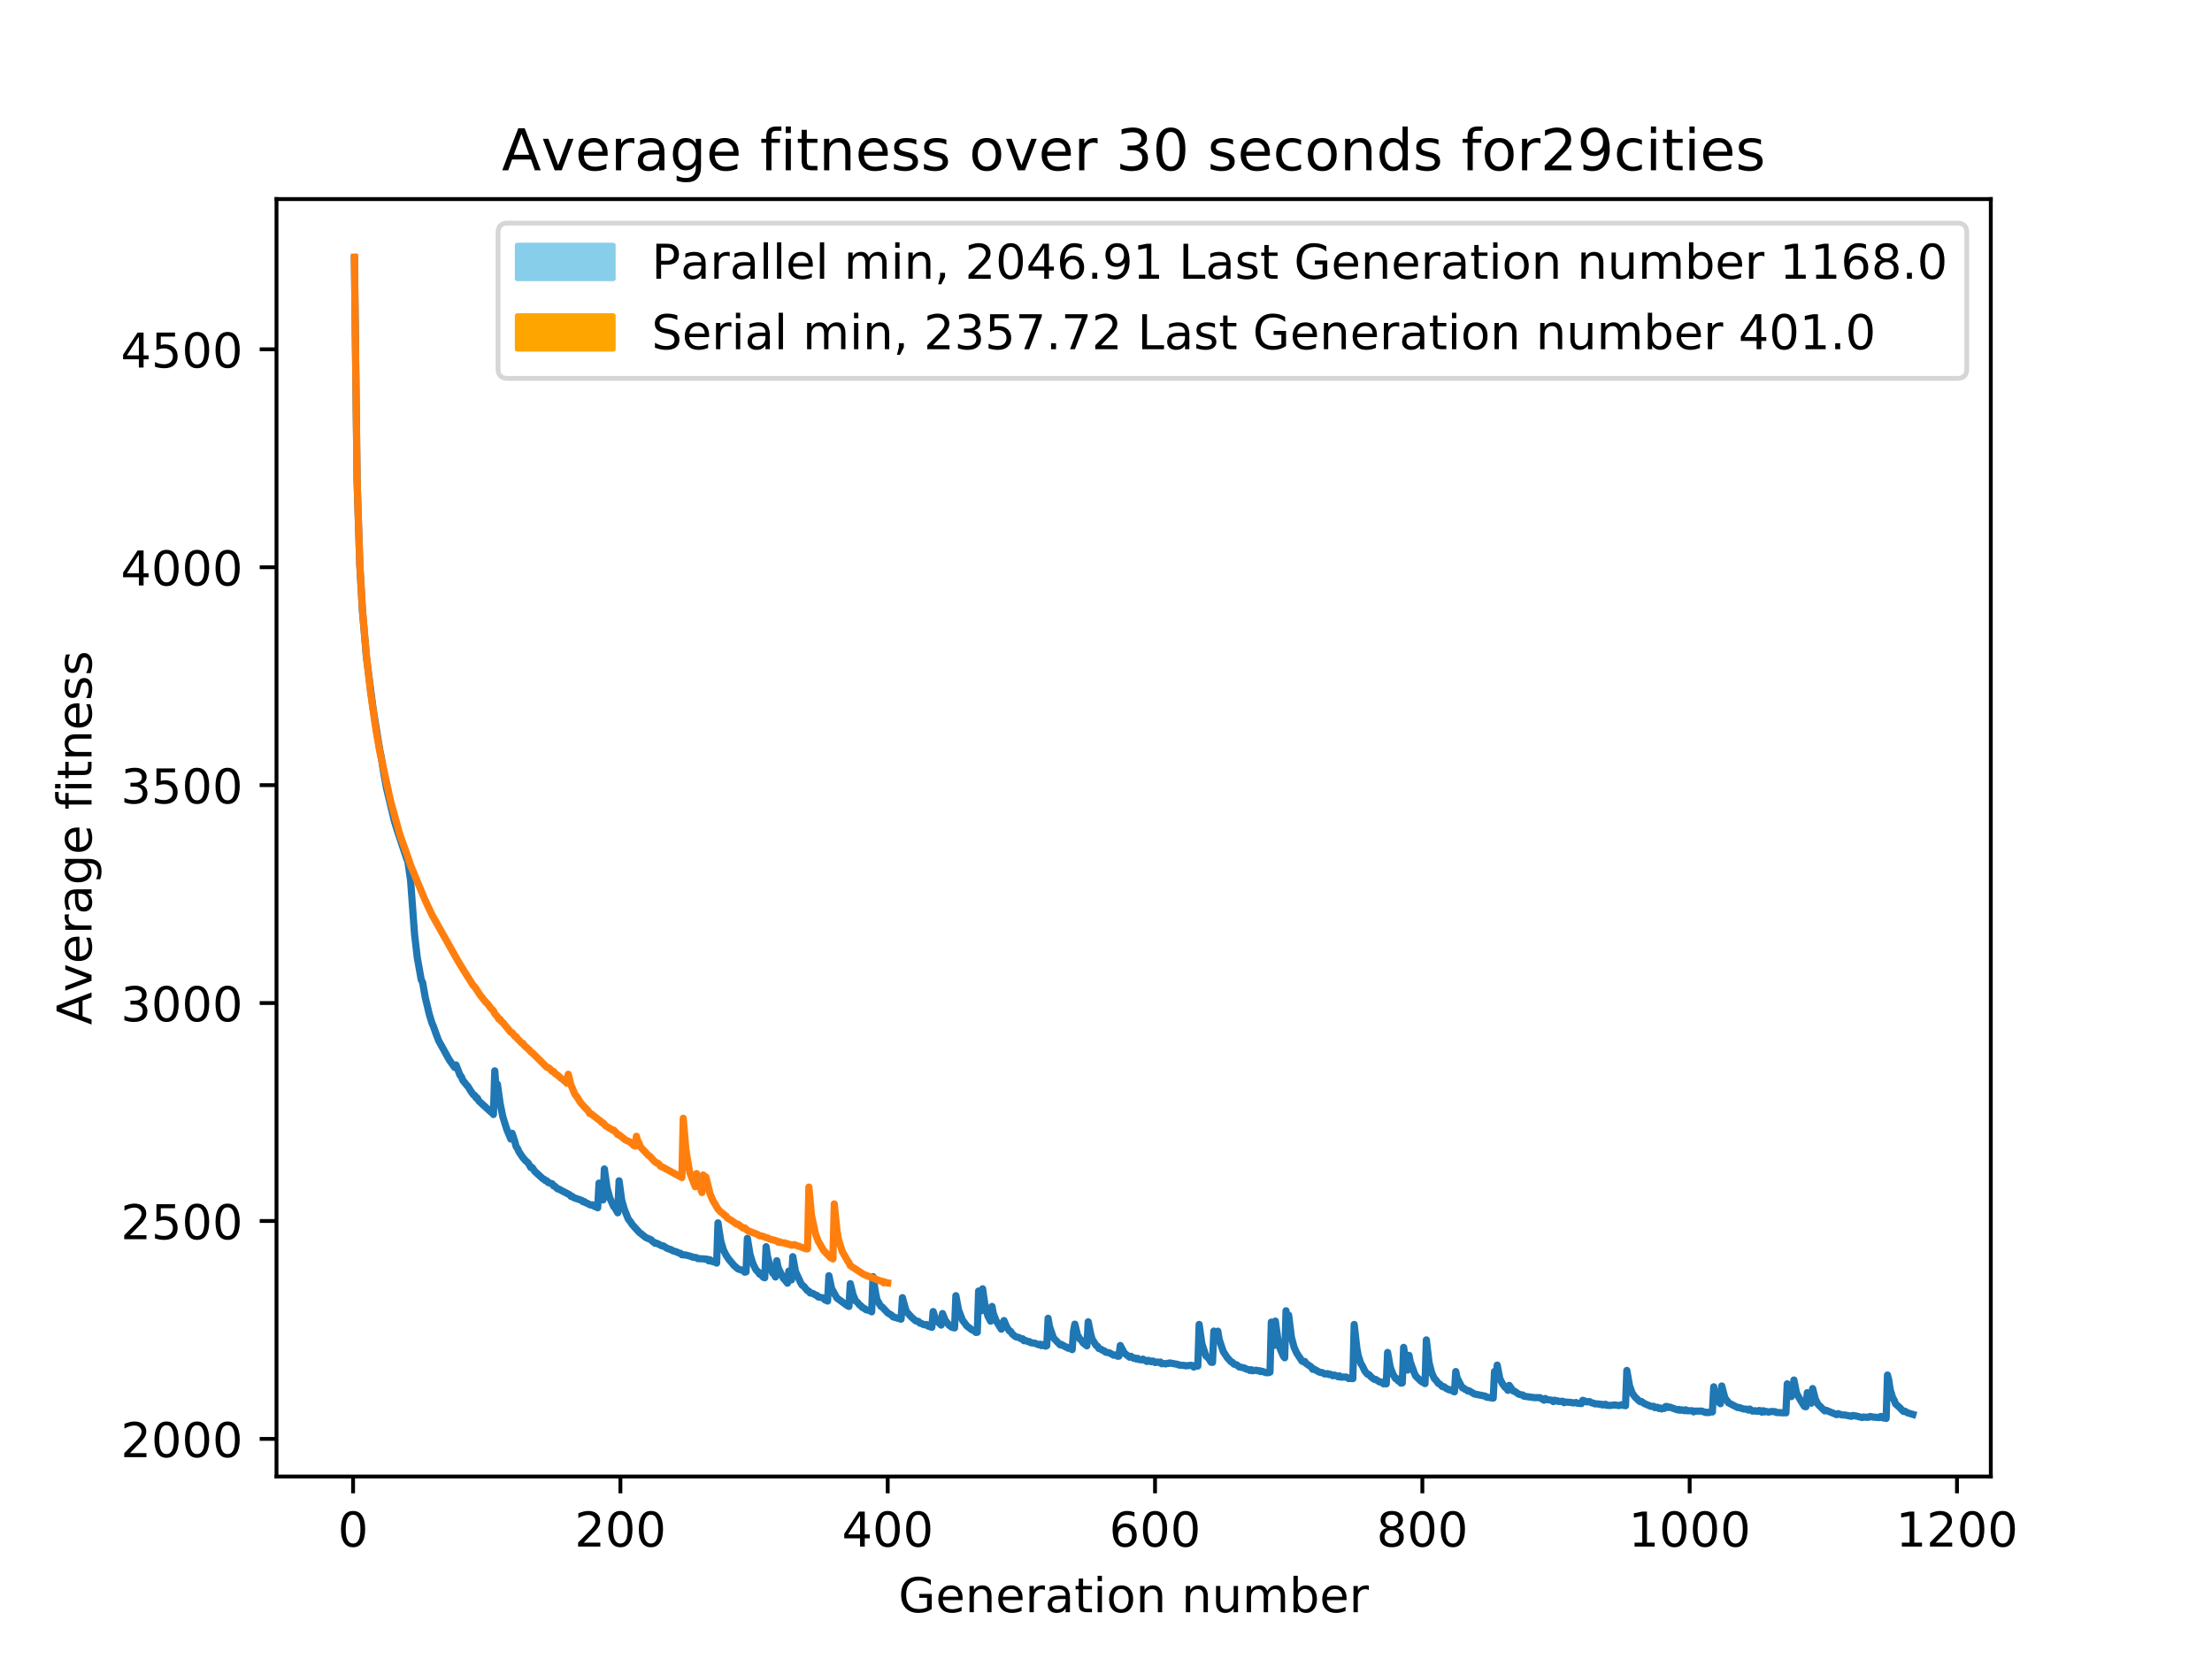 <?xml version="1.0" encoding="utf-8" standalone="no"?>
<!DOCTYPE svg PUBLIC "-//W3C//DTD SVG 1.1//EN"
  "http://www.w3.org/Graphics/SVG/1.1/DTD/svg11.dtd">
<!-- Created with matplotlib (http://matplotlib.org/) -->
<svg height="345.6pt" version="1.1" viewBox="0 0 460.8 345.6" width="460.8pt" xmlns="http://www.w3.org/2000/svg" xmlns:xlink="http://www.w3.org/1999/xlink">
 <defs>
  <style type="text/css">
*{stroke-linecap:butt;stroke-linejoin:round;}
  </style>
 </defs>
 <g id="figure_1">
  <g id="patch_1">
   <path d="M 0 345.6 
L 460.8 345.6 
L 460.8 0 
L 0 0 
z
" style="fill:#ffffff;"/>
  </g>
  <g id="axes_1">
   <g id="patch_2">
    <path d="M 57.6 307.584 
L 414.72 307.584 
L 414.72 41.472 
L 57.6 41.472 
z
" style="fill:#ffffff;"/>
   </g>
   <g id="matplotlib.axis_1">
    <g id="xtick_1">
     <g id="line2d_1">
      <defs>
       <path d="M 0 0 
L 0 3.5 
" id="m241d2f953e" style="stroke:#000000;stroke-width:0.8;"/>
      </defs>
      <g>
       <use style="stroke:#000000;stroke-width:0.8;" x="73.554" xlink:href="#m241d2f953e" y="307.584"/>
      </g>
     </g>
     <g id="text_1">
      <!-- 0 -->
      <defs>
       <path d="M 31.781 66.406 
Q 24.172 66.406 20.328 58.906 
Q 16.5 51.422 16.5 36.375 
Q 16.5 21.391 20.328 13.891 
Q 24.172 6.391 31.781 6.391 
Q 39.453 6.391 43.281 13.891 
Q 47.125 21.391 47.125 36.375 
Q 47.125 51.422 43.281 58.906 
Q 39.453 66.406 31.781 66.406 
z
M 31.781 74.219 
Q 44.047 74.219 50.516 64.516 
Q 56.984 54.828 56.984 36.375 
Q 56.984 17.969 50.516 8.266 
Q 44.047 -1.422 31.781 -1.422 
Q 19.531 -1.422 13.062 8.266 
Q 6.594 17.969 6.594 36.375 
Q 6.594 54.828 13.062 64.516 
Q 19.531 74.219 31.781 74.219 
z
" id="DejaVuSans-30"/>
      </defs>
      <g transform="translate(70.373 322.182)scale(0.1 -0.1)">
       <use xlink:href="#DejaVuSans-30"/>
      </g>
     </g>
    </g>
    <g id="xtick_2">
     <g id="line2d_2">
      <g>
       <use style="stroke:#000000;stroke-width:0.8;" x="129.241" xlink:href="#m241d2f953e" y="307.584"/>
      </g>
     </g>
     <g id="text_2">
      <!-- 200 -->
      <defs>
       <path d="M 19.188 8.297 
L 53.609 8.297 
L 53.609 0 
L 7.328 0 
L 7.328 8.297 
Q 12.938 14.109 22.625 23.891 
Q 32.328 33.688 34.812 36.531 
Q 39.547 41.844 41.422 45.531 
Q 43.312 49.219 43.312 52.781 
Q 43.312 58.594 39.234 62.25 
Q 35.156 65.922 28.609 65.922 
Q 23.969 65.922 18.812 64.312 
Q 13.672 62.703 7.812 59.422 
L 7.812 69.391 
Q 13.766 71.781 18.938 73 
Q 24.125 74.219 28.422 74.219 
Q 39.75 74.219 46.484 68.547 
Q 53.219 62.891 53.219 53.422 
Q 53.219 48.922 51.531 44.891 
Q 49.859 40.875 45.406 35.406 
Q 44.188 33.984 37.641 27.219 
Q 31.109 20.453 19.188 8.297 
z
" id="DejaVuSans-32"/>
      </defs>
      <g transform="translate(119.697 322.182)scale(0.1 -0.1)">
       <use xlink:href="#DejaVuSans-32"/>
       <use x="63.623" xlink:href="#DejaVuSans-30"/>
       <use x="127.246" xlink:href="#DejaVuSans-30"/>
      </g>
     </g>
    </g>
    <g id="xtick_3">
     <g id="line2d_3">
      <g>
       <use style="stroke:#000000;stroke-width:0.8;" x="184.928" xlink:href="#m241d2f953e" y="307.584"/>
      </g>
     </g>
     <g id="text_3">
      <!-- 400 -->
      <defs>
       <path d="M 37.797 64.312 
L 12.891 25.391 
L 37.797 25.391 
z
M 35.203 72.906 
L 47.609 72.906 
L 47.609 25.391 
L 58.016 25.391 
L 58.016 17.188 
L 47.609 17.188 
L 47.609 0 
L 37.797 0 
L 37.797 17.188 
L 4.891 17.188 
L 4.891 26.703 
z
" id="DejaVuSans-34"/>
      </defs>
      <g transform="translate(175.384 322.182)scale(0.1 -0.1)">
       <use xlink:href="#DejaVuSans-34"/>
       <use x="63.623" xlink:href="#DejaVuSans-30"/>
       <use x="127.246" xlink:href="#DejaVuSans-30"/>
      </g>
     </g>
    </g>
    <g id="xtick_4">
     <g id="line2d_4">
      <g>
       <use style="stroke:#000000;stroke-width:0.8;" x="240.615" xlink:href="#m241d2f953e" y="307.584"/>
      </g>
     </g>
     <g id="text_4">
      <!-- 600 -->
      <defs>
       <path d="M 33.016 40.375 
Q 26.375 40.375 22.484 35.828 
Q 18.609 31.297 18.609 23.391 
Q 18.609 15.531 22.484 10.953 
Q 26.375 6.391 33.016 6.391 
Q 39.656 6.391 43.531 10.953 
Q 47.406 15.531 47.406 23.391 
Q 47.406 31.297 43.531 35.828 
Q 39.656 40.375 33.016 40.375 
z
M 52.594 71.297 
L 52.594 62.312 
Q 48.875 64.062 45.094 64.984 
Q 41.312 65.922 37.594 65.922 
Q 27.828 65.922 22.672 59.328 
Q 17.531 52.734 16.797 39.406 
Q 19.672 43.656 24.016 45.922 
Q 28.375 48.188 33.594 48.188 
Q 44.578 48.188 50.953 41.516 
Q 57.328 34.859 57.328 23.391 
Q 57.328 12.156 50.688 5.359 
Q 44.047 -1.422 33.016 -1.422 
Q 20.359 -1.422 13.672 8.266 
Q 6.984 17.969 6.984 36.375 
Q 6.984 53.656 15.188 63.938 
Q 23.391 74.219 37.203 74.219 
Q 40.922 74.219 44.703 73.484 
Q 48.484 72.75 52.594 71.297 
z
" id="DejaVuSans-36"/>
      </defs>
      <g transform="translate(231.071 322.182)scale(0.1 -0.1)">
       <use xlink:href="#DejaVuSans-36"/>
       <use x="63.623" xlink:href="#DejaVuSans-30"/>
       <use x="127.246" xlink:href="#DejaVuSans-30"/>
      </g>
     </g>
    </g>
    <g id="xtick_5">
     <g id="line2d_5">
      <g>
       <use style="stroke:#000000;stroke-width:0.8;" x="296.302" xlink:href="#m241d2f953e" y="307.584"/>
      </g>
     </g>
     <g id="text_5">
      <!-- 800 -->
      <defs>
       <path d="M 31.781 34.625 
Q 24.75 34.625 20.719 30.859 
Q 16.703 27.094 16.703 20.516 
Q 16.703 13.922 20.719 10.156 
Q 24.75 6.391 31.781 6.391 
Q 38.812 6.391 42.859 10.172 
Q 46.922 13.969 46.922 20.516 
Q 46.922 27.094 42.891 30.859 
Q 38.875 34.625 31.781 34.625 
z
M 21.922 38.812 
Q 15.578 40.375 12.031 44.719 
Q 8.5 49.078 8.5 55.328 
Q 8.5 64.062 14.719 69.141 
Q 20.953 74.219 31.781 74.219 
Q 42.672 74.219 48.875 69.141 
Q 55.078 64.062 55.078 55.328 
Q 55.078 49.078 51.531 44.719 
Q 48 40.375 41.703 38.812 
Q 48.828 37.156 52.797 32.312 
Q 56.781 27.484 56.781 20.516 
Q 56.781 9.906 50.312 4.234 
Q 43.844 -1.422 31.781 -1.422 
Q 19.734 -1.422 13.25 4.234 
Q 6.781 9.906 6.781 20.516 
Q 6.781 27.484 10.781 32.312 
Q 14.797 37.156 21.922 38.812 
z
M 18.312 54.391 
Q 18.312 48.734 21.844 45.562 
Q 25.391 42.391 31.781 42.391 
Q 38.141 42.391 41.719 45.562 
Q 45.312 48.734 45.312 54.391 
Q 45.312 60.062 41.719 63.234 
Q 38.141 66.406 31.781 66.406 
Q 25.391 66.406 21.844 63.234 
Q 18.312 60.062 18.312 54.391 
z
" id="DejaVuSans-38"/>
      </defs>
      <g transform="translate(286.758 322.182)scale(0.1 -0.1)">
       <use xlink:href="#DejaVuSans-38"/>
       <use x="63.623" xlink:href="#DejaVuSans-30"/>
       <use x="127.246" xlink:href="#DejaVuSans-30"/>
      </g>
     </g>
    </g>
    <g id="xtick_6">
     <g id="line2d_6">
      <g>
       <use style="stroke:#000000;stroke-width:0.8;" x="351.989" xlink:href="#m241d2f953e" y="307.584"/>
      </g>
     </g>
     <g id="text_6">
      <!-- 1000 -->
      <defs>
       <path d="M 12.406 8.297 
L 28.516 8.297 
L 28.516 63.922 
L 10.984 60.406 
L 10.984 69.391 
L 28.422 72.906 
L 38.281 72.906 
L 38.281 8.297 
L 54.391 8.297 
L 54.391 0 
L 12.406 0 
z
" id="DejaVuSans-31"/>
      </defs>
      <g transform="translate(339.264 322.182)scale(0.1 -0.1)">
       <use xlink:href="#DejaVuSans-31"/>
       <use x="63.623" xlink:href="#DejaVuSans-30"/>
       <use x="127.246" xlink:href="#DejaVuSans-30"/>
       <use x="190.869" xlink:href="#DejaVuSans-30"/>
      </g>
     </g>
    </g>
    <g id="xtick_7">
     <g id="line2d_7">
      <g>
       <use style="stroke:#000000;stroke-width:0.8;" x="407.676" xlink:href="#m241d2f953e" y="307.584"/>
      </g>
     </g>
     <g id="text_7">
      <!-- 1200 -->
      <g transform="translate(394.951 322.182)scale(0.1 -0.1)">
       <use xlink:href="#DejaVuSans-31"/>
       <use x="63.623" xlink:href="#DejaVuSans-32"/>
       <use x="127.246" xlink:href="#DejaVuSans-30"/>
       <use x="190.869" xlink:href="#DejaVuSans-30"/>
      </g>
     </g>
    </g>
    <g id="text_8">
     <!-- Generation number -->
     <defs>
      <path d="M 59.516 10.406 
L 59.516 29.984 
L 43.406 29.984 
L 43.406 38.094 
L 69.281 38.094 
L 69.281 6.781 
Q 63.578 2.734 56.688 0.656 
Q 49.812 -1.422 42 -1.422 
Q 24.906 -1.422 15.25 8.562 
Q 5.609 18.562 5.609 36.375 
Q 5.609 54.25 15.25 64.234 
Q 24.906 74.219 42 74.219 
Q 49.125 74.219 55.547 72.453 
Q 61.969 70.703 67.391 67.281 
L 67.391 56.781 
Q 61.922 61.422 55.766 63.766 
Q 49.609 66.109 42.828 66.109 
Q 29.438 66.109 22.719 58.641 
Q 16.016 51.172 16.016 36.375 
Q 16.016 21.625 22.719 14.156 
Q 29.438 6.688 42.828 6.688 
Q 48.047 6.688 52.141 7.594 
Q 56.25 8.5 59.516 10.406 
z
" id="DejaVuSans-47"/>
      <path d="M 56.203 29.594 
L 56.203 25.203 
L 14.891 25.203 
Q 15.484 15.922 20.484 11.062 
Q 25.484 6.203 34.422 6.203 
Q 39.594 6.203 44.453 7.469 
Q 49.312 8.734 54.109 11.281 
L 54.109 2.781 
Q 49.266 0.734 44.188 -0.344 
Q 39.109 -1.422 33.891 -1.422 
Q 20.797 -1.422 13.156 6.188 
Q 5.516 13.812 5.516 26.812 
Q 5.516 40.234 12.766 48.109 
Q 20.016 56 32.328 56 
Q 43.359 56 49.781 48.891 
Q 56.203 41.797 56.203 29.594 
z
M 47.219 32.234 
Q 47.125 39.594 43.094 43.984 
Q 39.062 48.391 32.422 48.391 
Q 24.906 48.391 20.391 44.141 
Q 15.875 39.891 15.188 32.172 
z
" id="DejaVuSans-65"/>
      <path d="M 54.891 33.016 
L 54.891 0 
L 45.906 0 
L 45.906 32.719 
Q 45.906 40.484 42.875 44.328 
Q 39.844 48.188 33.797 48.188 
Q 26.516 48.188 22.312 43.547 
Q 18.109 38.922 18.109 30.906 
L 18.109 0 
L 9.078 0 
L 9.078 54.688 
L 18.109 54.688 
L 18.109 46.188 
Q 21.344 51.125 25.703 53.562 
Q 30.078 56 35.797 56 
Q 45.219 56 50.047 50.172 
Q 54.891 44.344 54.891 33.016 
z
" id="DejaVuSans-6e"/>
      <path d="M 41.109 46.297 
Q 39.594 47.172 37.812 47.578 
Q 36.031 48 33.891 48 
Q 26.266 48 22.188 43.047 
Q 18.109 38.094 18.109 28.812 
L 18.109 0 
L 9.078 0 
L 9.078 54.688 
L 18.109 54.688 
L 18.109 46.188 
Q 20.953 51.172 25.484 53.578 
Q 30.031 56 36.531 56 
Q 37.453 56 38.578 55.875 
Q 39.703 55.766 41.062 55.516 
z
" id="DejaVuSans-72"/>
      <path d="M 34.281 27.484 
Q 23.391 27.484 19.188 25 
Q 14.984 22.516 14.984 16.5 
Q 14.984 11.719 18.141 8.906 
Q 21.297 6.109 26.703 6.109 
Q 34.188 6.109 38.703 11.406 
Q 43.219 16.703 43.219 25.484 
L 43.219 27.484 
z
M 52.203 31.203 
L 52.203 0 
L 43.219 0 
L 43.219 8.297 
Q 40.141 3.328 35.547 0.953 
Q 30.953 -1.422 24.312 -1.422 
Q 15.922 -1.422 10.953 3.297 
Q 6 8.016 6 15.922 
Q 6 25.141 12.172 29.828 
Q 18.359 34.516 30.609 34.516 
L 43.219 34.516 
L 43.219 35.406 
Q 43.219 41.609 39.141 45 
Q 35.062 48.391 27.688 48.391 
Q 23 48.391 18.547 47.266 
Q 14.109 46.141 10.016 43.891 
L 10.016 52.203 
Q 14.938 54.109 19.578 55.047 
Q 24.219 56 28.609 56 
Q 40.484 56 46.344 49.844 
Q 52.203 43.703 52.203 31.203 
z
" id="DejaVuSans-61"/>
      <path d="M 18.312 70.219 
L 18.312 54.688 
L 36.812 54.688 
L 36.812 47.703 
L 18.312 47.703 
L 18.312 18.016 
Q 18.312 11.328 20.141 9.422 
Q 21.969 7.516 27.594 7.516 
L 36.812 7.516 
L 36.812 0 
L 27.594 0 
Q 17.188 0 13.234 3.875 
Q 9.281 7.766 9.281 18.016 
L 9.281 47.703 
L 2.688 47.703 
L 2.688 54.688 
L 9.281 54.688 
L 9.281 70.219 
z
" id="DejaVuSans-74"/>
      <path d="M 9.422 54.688 
L 18.406 54.688 
L 18.406 0 
L 9.422 0 
z
M 9.422 75.984 
L 18.406 75.984 
L 18.406 64.594 
L 9.422 64.594 
z
" id="DejaVuSans-69"/>
      <path d="M 30.609 48.391 
Q 23.391 48.391 19.188 42.75 
Q 14.984 37.109 14.984 27.297 
Q 14.984 17.484 19.156 11.844 
Q 23.344 6.203 30.609 6.203 
Q 37.797 6.203 41.984 11.859 
Q 46.188 17.531 46.188 27.297 
Q 46.188 37.016 41.984 42.703 
Q 37.797 48.391 30.609 48.391 
z
M 30.609 56 
Q 42.328 56 49.016 48.375 
Q 55.719 40.766 55.719 27.297 
Q 55.719 13.875 49.016 6.219 
Q 42.328 -1.422 30.609 -1.422 
Q 18.844 -1.422 12.172 6.219 
Q 5.516 13.875 5.516 27.297 
Q 5.516 40.766 12.172 48.375 
Q 18.844 56 30.609 56 
z
" id="DejaVuSans-6f"/>
      <path id="DejaVuSans-20"/>
      <path d="M 8.5 21.578 
L 8.5 54.688 
L 17.484 54.688 
L 17.484 21.922 
Q 17.484 14.156 20.5 10.266 
Q 23.531 6.391 29.594 6.391 
Q 36.859 6.391 41.078 11.031 
Q 45.312 15.672 45.312 23.688 
L 45.312 54.688 
L 54.297 54.688 
L 54.297 0 
L 45.312 0 
L 45.312 8.406 
Q 42.047 3.422 37.719 1 
Q 33.406 -1.422 27.688 -1.422 
Q 18.266 -1.422 13.375 4.438 
Q 8.5 10.297 8.5 21.578 
z
M 31.109 56 
z
" id="DejaVuSans-75"/>
      <path d="M 52 44.188 
Q 55.375 50.25 60.062 53.125 
Q 64.75 56 71.094 56 
Q 79.641 56 84.281 50.016 
Q 88.922 44.047 88.922 33.016 
L 88.922 0 
L 79.891 0 
L 79.891 32.719 
Q 79.891 40.578 77.094 44.375 
Q 74.312 48.188 68.609 48.188 
Q 61.625 48.188 57.562 43.547 
Q 53.516 38.922 53.516 30.906 
L 53.516 0 
L 44.484 0 
L 44.484 32.719 
Q 44.484 40.625 41.703 44.406 
Q 38.922 48.188 33.109 48.188 
Q 26.219 48.188 22.156 43.531 
Q 18.109 38.875 18.109 30.906 
L 18.109 0 
L 9.078 0 
L 9.078 54.688 
L 18.109 54.688 
L 18.109 46.188 
Q 21.188 51.219 25.484 53.609 
Q 29.781 56 35.688 56 
Q 41.656 56 45.828 52.969 
Q 50 49.953 52 44.188 
z
" id="DejaVuSans-6d"/>
      <path d="M 48.688 27.297 
Q 48.688 37.203 44.609 42.844 
Q 40.531 48.484 33.406 48.484 
Q 26.266 48.484 22.188 42.844 
Q 18.109 37.203 18.109 27.297 
Q 18.109 17.391 22.188 11.75 
Q 26.266 6.109 33.406 6.109 
Q 40.531 6.109 44.609 11.75 
Q 48.688 17.391 48.688 27.297 
z
M 18.109 46.391 
Q 20.953 51.266 25.266 53.625 
Q 29.594 56 35.594 56 
Q 45.562 56 51.781 48.094 
Q 58.016 40.188 58.016 27.297 
Q 58.016 14.406 51.781 6.484 
Q 45.562 -1.422 35.594 -1.422 
Q 29.594 -1.422 25.266 0.953 
Q 20.953 3.328 18.109 8.203 
L 18.109 0 
L 9.078 0 
L 9.078 75.984 
L 18.109 75.984 
z
" id="DejaVuSans-62"/>
     </defs>
     <g transform="translate(187.164 335.861)scale(0.1 -0.1)">
      <use xlink:href="#DejaVuSans-47"/>
      <use x="77.49" xlink:href="#DejaVuSans-65"/>
      <use x="139.014" xlink:href="#DejaVuSans-6e"/>
      <use x="202.393" xlink:href="#DejaVuSans-65"/>
      <use x="263.916" xlink:href="#DejaVuSans-72"/>
      <use x="305.029" xlink:href="#DejaVuSans-61"/>
      <use x="366.309" xlink:href="#DejaVuSans-74"/>
      <use x="405.518" xlink:href="#DejaVuSans-69"/>
      <use x="433.301" xlink:href="#DejaVuSans-6f"/>
      <use x="494.482" xlink:href="#DejaVuSans-6e"/>
      <use x="557.861" xlink:href="#DejaVuSans-20"/>
      <use x="589.648" xlink:href="#DejaVuSans-6e"/>
      <use x="653.027" xlink:href="#DejaVuSans-75"/>
      <use x="716.406" xlink:href="#DejaVuSans-6d"/>
      <use x="813.818" xlink:href="#DejaVuSans-62"/>
      <use x="877.295" xlink:href="#DejaVuSans-65"/>
      <use x="938.818" xlink:href="#DejaVuSans-72"/>
     </g>
    </g>
   </g>
   <g id="matplotlib.axis_2">
    <g id="ytick_1">
     <g id="line2d_8">
      <defs>
       <path d="M 0 0 
L -3.5 0 
" id="ma371116008" style="stroke:#000000;stroke-width:0.8;"/>
      </defs>
      <g>
       <use style="stroke:#000000;stroke-width:0.8;" x="57.6" xlink:href="#ma371116008" y="299.747"/>
      </g>
     </g>
     <g id="text_9">
      <!-- 2000 -->
      <g transform="translate(25.15 303.546)scale(0.1 -0.1)">
       <use xlink:href="#DejaVuSans-32"/>
       <use x="63.623" xlink:href="#DejaVuSans-30"/>
       <use x="127.246" xlink:href="#DejaVuSans-30"/>
       <use x="190.869" xlink:href="#DejaVuSans-30"/>
      </g>
     </g>
    </g>
    <g id="ytick_2">
     <g id="line2d_9">
      <g>
       <use style="stroke:#000000;stroke-width:0.8;" x="57.6" xlink:href="#ma371116008" y="254.351"/>
      </g>
     </g>
     <g id="text_10">
      <!-- 2500 -->
      <defs>
       <path d="M 10.797 72.906 
L 49.516 72.906 
L 49.516 64.594 
L 19.828 64.594 
L 19.828 46.734 
Q 21.969 47.469 24.109 47.828 
Q 26.266 48.188 28.422 48.188 
Q 40.625 48.188 47.75 41.5 
Q 54.891 34.812 54.891 23.391 
Q 54.891 11.625 47.562 5.094 
Q 40.234 -1.422 26.906 -1.422 
Q 22.312 -1.422 17.547 -0.641 
Q 12.797 0.141 7.719 1.703 
L 7.719 11.625 
Q 12.109 9.234 16.797 8.062 
Q 21.484 6.891 26.703 6.891 
Q 35.156 6.891 40.078 11.328 
Q 45.016 15.766 45.016 23.391 
Q 45.016 31 40.078 35.438 
Q 35.156 39.891 26.703 39.891 
Q 22.75 39.891 18.812 39.016 
Q 14.891 38.141 10.797 36.281 
z
" id="DejaVuSans-35"/>
      </defs>
      <g transform="translate(25.15 258.151)scale(0.1 -0.1)">
       <use xlink:href="#DejaVuSans-32"/>
       <use x="63.623" xlink:href="#DejaVuSans-35"/>
       <use x="127.246" xlink:href="#DejaVuSans-30"/>
       <use x="190.869" xlink:href="#DejaVuSans-30"/>
      </g>
     </g>
    </g>
    <g id="ytick_3">
     <g id="line2d_10">
      <g>
       <use style="stroke:#000000;stroke-width:0.8;" x="57.6" xlink:href="#ma371116008" y="208.956"/>
      </g>
     </g>
     <g id="text_11">
      <!-- 3000 -->
      <defs>
       <path d="M 40.578 39.312 
Q 47.656 37.797 51.625 33 
Q 55.609 28.219 55.609 21.188 
Q 55.609 10.406 48.188 4.484 
Q 40.766 -1.422 27.094 -1.422 
Q 22.516 -1.422 17.656 -0.516 
Q 12.797 0.391 7.625 2.203 
L 7.625 11.719 
Q 11.719 9.328 16.594 8.109 
Q 21.484 6.891 26.812 6.891 
Q 36.078 6.891 40.938 10.547 
Q 45.797 14.203 45.797 21.188 
Q 45.797 27.641 41.281 31.266 
Q 36.766 34.906 28.719 34.906 
L 20.219 34.906 
L 20.219 43.016 
L 29.109 43.016 
Q 36.375 43.016 40.234 45.922 
Q 44.094 48.828 44.094 54.297 
Q 44.094 59.906 40.109 62.906 
Q 36.141 65.922 28.719 65.922 
Q 24.656 65.922 20.016 65.031 
Q 15.375 64.156 9.812 62.312 
L 9.812 71.094 
Q 15.438 72.656 20.344 73.438 
Q 25.25 74.219 29.594 74.219 
Q 40.828 74.219 47.359 69.109 
Q 53.906 64.016 53.906 55.328 
Q 53.906 49.266 50.438 45.094 
Q 46.969 40.922 40.578 39.312 
z
" id="DejaVuSans-33"/>
      </defs>
      <g transform="translate(25.15 212.755)scale(0.1 -0.1)">
       <use xlink:href="#DejaVuSans-33"/>
       <use x="63.623" xlink:href="#DejaVuSans-30"/>
       <use x="127.246" xlink:href="#DejaVuSans-30"/>
       <use x="190.869" xlink:href="#DejaVuSans-30"/>
      </g>
     </g>
    </g>
    <g id="ytick_4">
     <g id="line2d_11">
      <g>
       <use style="stroke:#000000;stroke-width:0.8;" x="57.6" xlink:href="#ma371116008" y="163.56"/>
      </g>
     </g>
     <g id="text_12">
      <!-- 3500 -->
      <g transform="translate(25.15 167.36)scale(0.1 -0.1)">
       <use xlink:href="#DejaVuSans-33"/>
       <use x="63.623" xlink:href="#DejaVuSans-35"/>
       <use x="127.246" xlink:href="#DejaVuSans-30"/>
       <use x="190.869" xlink:href="#DejaVuSans-30"/>
      </g>
     </g>
    </g>
    <g id="ytick_5">
     <g id="line2d_12">
      <g>
       <use style="stroke:#000000;stroke-width:0.8;" x="57.6" xlink:href="#ma371116008" y="118.165"/>
      </g>
     </g>
     <g id="text_13">
      <!-- 4000 -->
      <g transform="translate(25.15 121.964)scale(0.1 -0.1)">
       <use xlink:href="#DejaVuSans-34"/>
       <use x="63.623" xlink:href="#DejaVuSans-30"/>
       <use x="127.246" xlink:href="#DejaVuSans-30"/>
       <use x="190.869" xlink:href="#DejaVuSans-30"/>
      </g>
     </g>
    </g>
    <g id="ytick_6">
     <g id="line2d_13">
      <g>
       <use style="stroke:#000000;stroke-width:0.8;" x="57.6" xlink:href="#ma371116008" y="72.769"/>
      </g>
     </g>
     <g id="text_14">
      <!-- 4500 -->
      <g transform="translate(25.15 76.569)scale(0.1 -0.1)">
       <use xlink:href="#DejaVuSans-34"/>
       <use x="63.623" xlink:href="#DejaVuSans-35"/>
       <use x="127.246" xlink:href="#DejaVuSans-30"/>
       <use x="190.869" xlink:href="#DejaVuSans-30"/>
      </g>
     </g>
    </g>
    <g id="text_15">
     <!-- Average fitness -->
     <defs>
      <path d="M 34.188 63.188 
L 20.797 26.906 
L 47.609 26.906 
z
M 28.609 72.906 
L 39.797 72.906 
L 67.578 0 
L 57.328 0 
L 50.688 18.703 
L 17.828 18.703 
L 11.188 0 
L 0.781 0 
z
" id="DejaVuSans-41"/>
      <path d="M 2.984 54.688 
L 12.5 54.688 
L 29.594 8.797 
L 46.688 54.688 
L 56.203 54.688 
L 35.688 0 
L 23.484 0 
z
" id="DejaVuSans-76"/>
      <path d="M 45.406 27.984 
Q 45.406 37.75 41.375 43.109 
Q 37.359 48.484 30.078 48.484 
Q 22.859 48.484 18.828 43.109 
Q 14.797 37.75 14.797 27.984 
Q 14.797 18.266 18.828 12.891 
Q 22.859 7.516 30.078 7.516 
Q 37.359 7.516 41.375 12.891 
Q 45.406 18.266 45.406 27.984 
z
M 54.391 6.781 
Q 54.391 -7.172 48.188 -13.984 
Q 42 -20.797 29.203 -20.797 
Q 24.469 -20.797 20.266 -20.094 
Q 16.062 -19.391 12.109 -17.922 
L 12.109 -9.188 
Q 16.062 -11.328 19.922 -12.344 
Q 23.781 -13.375 27.781 -13.375 
Q 36.625 -13.375 41.016 -8.766 
Q 45.406 -4.156 45.406 5.172 
L 45.406 9.625 
Q 42.625 4.781 38.281 2.391 
Q 33.938 0 27.875 0 
Q 17.828 0 11.672 7.656 
Q 5.516 15.328 5.516 27.984 
Q 5.516 40.672 11.672 48.328 
Q 17.828 56 27.875 56 
Q 33.938 56 38.281 53.609 
Q 42.625 51.219 45.406 46.391 
L 45.406 54.688 
L 54.391 54.688 
z
" id="DejaVuSans-67"/>
      <path d="M 37.109 75.984 
L 37.109 68.5 
L 28.516 68.5 
Q 23.688 68.5 21.797 66.547 
Q 19.922 64.594 19.922 59.516 
L 19.922 54.688 
L 34.719 54.688 
L 34.719 47.703 
L 19.922 47.703 
L 19.922 0 
L 10.891 0 
L 10.891 47.703 
L 2.297 47.703 
L 2.297 54.688 
L 10.891 54.688 
L 10.891 58.5 
Q 10.891 67.625 15.141 71.797 
Q 19.391 75.984 28.609 75.984 
z
" id="DejaVuSans-66"/>
      <path d="M 44.281 53.078 
L 44.281 44.578 
Q 40.484 46.531 36.375 47.5 
Q 32.281 48.484 27.875 48.484 
Q 21.188 48.484 17.844 46.438 
Q 14.5 44.391 14.5 40.281 
Q 14.5 37.156 16.891 35.375 
Q 19.281 33.594 26.516 31.984 
L 29.594 31.297 
Q 39.156 29.25 43.188 25.516 
Q 47.219 21.781 47.219 15.094 
Q 47.219 7.469 41.188 3.016 
Q 35.156 -1.422 24.609 -1.422 
Q 20.219 -1.422 15.453 -0.562 
Q 10.688 0.297 5.422 2 
L 5.422 11.281 
Q 10.406 8.688 15.234 7.391 
Q 20.062 6.109 24.812 6.109 
Q 31.156 6.109 34.562 8.281 
Q 37.984 10.453 37.984 14.406 
Q 37.984 18.062 35.516 20.016 
Q 33.062 21.969 24.703 23.781 
L 21.578 24.516 
Q 13.234 26.266 9.516 29.906 
Q 5.812 33.547 5.812 39.891 
Q 5.812 47.609 11.281 51.797 
Q 16.75 56 26.812 56 
Q 31.781 56 36.172 55.266 
Q 40.578 54.547 44.281 53.078 
z
" id="DejaVuSans-73"/>
     </defs>
     <g transform="translate(19.07 213.504)rotate(-90)scale(0.1 -0.1)">
      <use xlink:href="#DejaVuSans-41"/>
      <use x="68.33" xlink:href="#DejaVuSans-76"/>
      <use x="127.51" xlink:href="#DejaVuSans-65"/>
      <use x="189.033" xlink:href="#DejaVuSans-72"/>
      <use x="230.146" xlink:href="#DejaVuSans-61"/>
      <use x="291.426" xlink:href="#DejaVuSans-67"/>
      <use x="354.902" xlink:href="#DejaVuSans-65"/>
      <use x="416.426" xlink:href="#DejaVuSans-20"/>
      <use x="448.213" xlink:href="#DejaVuSans-66"/>
      <use x="483.418" xlink:href="#DejaVuSans-69"/>
      <use x="511.201" xlink:href="#DejaVuSans-74"/>
      <use x="550.41" xlink:href="#DejaVuSans-6e"/>
      <use x="613.789" xlink:href="#DejaVuSans-65"/>
      <use x="675.312" xlink:href="#DejaVuSans-73"/>
      <use x="727.412" xlink:href="#DejaVuSans-73"/>
     </g>
    </g>
   </g>
   <g id="line2d_14">
    <path clip-path="url(#p4eaf1dbec2)" d="M 73.833 53.891 
L 74.39 100.222 
L 74.946 117.659 
L 75.503 127.292 
L 76.339 136.955 
L 77.731 147.707 
L 79.123 156.289 
L 79.401 157.62 
L 79.958 161.148 
L 80.515 164.172 
L 82.186 171.134 
L 82.743 172.94 
L 84.692 178.791 
L 84.97 179.496 
L 85.527 183.335 
L 86.362 194.657 
L 86.919 199.438 
L 87.754 204.131 
L 88.033 204.641 
L 88.59 207.793 
L 89.425 211.292 
L 89.982 213.111 
L 90.26 213.733 
L 90.817 215.308 
L 91.374 216.779 
L 93.602 220.805 
L 94.715 222.374 
L 94.994 221.846 
L 95.551 223.255 
L 95.829 223.995 
L 96.107 224.273 
L 96.386 225.011 
L 97.221 226.047 
L 97.5 226.354 
L 98.057 227.274 
L 98.613 228.05 
L 98.892 228.186 
L 99.17 228.698 
L 99.449 228.748 
L 99.727 229.332 
L 102.233 231.621 
L 102.511 231.806 
L 102.79 232.169 
L 103.068 223.076 
L 103.347 226.788 
L 103.625 225.867 
L 104.182 229.842 
L 104.739 232.615 
L 105.574 235.279 
L 106.41 237.283 
L 106.688 236.091 
L 107.245 237.786 
L 107.523 238.861 
L 107.802 239.216 
L 108.08 239.888 
L 108.915 241.134 
L 109.472 241.783 
L 110.029 242.265 
L 110.586 243.238 
L 110.865 243.217 
L 111.421 244.037 
L 113.092 245.555 
L 113.37 245.672 
L 113.649 245.96 
L 113.927 246.001 
L 114.206 246.347 
L 115.041 246.612 
L 115.319 247.042 
L 115.598 247.122 
L 116.155 247.666 
L 116.433 247.703 
L 116.99 248.026 
L 118.661 248.88 
L 118.939 249.226 
L 119.218 249.225 
L 119.496 249.486 
L 121.167 250.055 
L 121.445 250.34 
L 121.723 250.309 
L 122.002 250.557 
L 122.28 250.645 
L 122.837 250.94 
L 123.116 251.049 
L 123.394 250.979 
L 123.951 251.374 
L 124.229 251.342 
L 124.508 251.599 
L 124.786 246.46 
L 125.343 248.996 
L 125.622 249.964 
L 125.9 243.513 
L 126.457 247.435 
L 127.014 249.511 
L 127.849 251.364 
L 128.127 251.651 
L 128.684 252.646 
L 128.963 245.988 
L 129.52 250.053 
L 130.076 251.967 
L 130.912 254.019 
L 131.19 254.325 
L 131.747 255.146 
L 133.139 256.685 
L 134.531 257.795 
L 135.645 258.273 
L 135.924 258.61 
L 136.202 258.748 
L 136.48 259.016 
L 136.759 258.963 
L 137.873 259.534 
L 138.151 259.525 
L 138.986 260.061 
L 139.822 260.335 
L 140.1 260.538 
L 140.935 260.791 
L 141.492 261.052 
L 141.771 261.097 
L 142.049 261.392 
L 142.884 261.442 
L 143.441 261.594 
L 143.998 261.748 
L 144.277 261.886 
L 144.834 261.951 
L 145.112 262.014 
L 145.39 262.197 
L 146.226 262.224 
L 147.339 262.317 
L 147.618 262.652 
L 147.896 262.424 
L 148.175 262.732 
L 149.01 262.934 
L 149.288 263.127 
L 149.567 254.746 
L 150.124 258.41 
L 150.681 260.326 
L 151.237 261.436 
L 151.794 262.29 
L 152.908 263.615 
L 153.743 264.342 
L 154.857 264.706 
L 155.136 265.019 
L 155.414 264.96 
L 155.692 257.963 
L 156.249 261.333 
L 156.806 263.148 
L 157.363 264.314 
L 157.641 264.717 
L 157.92 264.91 
L 158.198 265.387 
L 158.755 265.744 
L 159.034 266.09 
L 159.312 266.175 
L 159.591 259.708 
L 159.869 261.658 
L 160.426 263.807 
L 160.983 265.243 
L 161.261 265.413 
L 161.54 266.023 
L 161.818 262.633 
L 162.096 264.067 
L 163.21 266.353 
L 163.489 266.607 
L 164.045 267.311 
L 164.324 264.788 
L 164.881 266.628 
L 165.159 261.79 
L 165.716 264.876 
L 166.83 267.282 
L 167.108 267.745 
L 167.387 267.882 
L 167.944 268.571 
L 168.222 268.888 
L 168.5 268.973 
L 168.779 269.356 
L 169.336 269.447 
L 169.893 269.785 
L 170.171 269.845 
L 170.449 270.183 
L 171.563 270.386 
L 171.842 270.787 
L 172.399 271.03 
L 172.677 265.759 
L 173.234 268.419 
L 174.348 270.409 
L 176.575 272.028 
L 176.853 272.155 
L 177.132 267.411 
L 177.689 269.664 
L 178.246 271.029 
L 178.524 271.189 
L 179.081 271.866 
L 179.359 272.031 
L 179.638 272.371 
L 179.916 272.482 
L 180.473 272.874 
L 181.03 272.95 
L 181.587 273.274 
L 181.865 265.953 
L 182.422 269.485 
L 182.701 270.734 
L 183.257 271.738 
L 183.536 272.152 
L 183.814 272.299 
L 184.928 273.506 
L 185.763 273.996 
L 186.042 274.328 
L 187.712 274.808 
L 187.991 270.329 
L 188.548 272.369 
L 188.826 273.218 
L 189.383 273.845 
L 189.94 274.445 
L 190.775 275.167 
L 191.332 275.278 
L 191.61 275.633 
L 191.889 275.657 
L 192.446 275.965 
L 193.003 275.918 
L 193.281 276.219 
L 194.116 276.507 
L 194.395 273.222 
L 194.952 274.9 
L 195.23 275.316 
L 195.509 275.486 
L 196.065 276.039 
L 196.344 273.635 
L 196.901 275.035 
L 197.736 276.09 
L 198.293 276.49 
L 198.85 276.627 
L 199.128 269.912 
L 199.685 272.895 
L 200.52 275.074 
L 200.799 275.376 
L 201.356 276.166 
L 202.469 277.036 
L 203.026 277.262 
L 203.305 277.574 
L 203.583 277.537 
L 203.862 268.947 
L 204.418 273.066 
L 204.697 268.482 
L 205.254 272.311 
L 205.811 274.17 
L 206.368 275.227 
L 206.646 272.156 
L 206.924 273.636 
L 207.481 275.085 
L 208.595 276.894 
L 208.873 275.713 
L 209.152 275.097 
L 209.709 276.415 
L 210.266 277.249 
L 210.544 277.357 
L 210.822 277.834 
L 211.379 278.318 
L 211.658 278.5 
L 212.215 278.608 
L 212.772 278.922 
L 213.05 278.896 
L 213.328 279.304 
L 213.607 279.235 
L 214.164 279.483 
L 214.442 279.479 
L 214.721 279.718 
L 215.556 279.805 
L 216.391 280.14 
L 216.67 280.024 
L 216.948 280.316 
L 217.226 280.104 
L 217.783 280.433 
L 218.062 280.336 
L 218.34 274.623 
L 218.619 276.309 
L 219.454 278.716 
L 220.846 280.157 
L 221.125 280.074 
L 221.403 280.301 
L 221.681 280.367 
L 221.96 280.58 
L 222.238 280.635 
L 222.517 280.868 
L 222.795 280.804 
L 223.074 280.908 
L 223.352 281.158 
L 223.63 277.313 
L 223.909 275.844 
L 224.466 278.123 
L 225.023 279.027 
L 225.301 279.206 
L 225.579 279.694 
L 226.415 280.368 
L 226.693 275.351 
L 227.25 278.07 
L 227.529 278.999 
L 228.364 280.313 
L 228.642 280.449 
L 228.921 280.92 
L 229.199 280.993 
L 229.756 281.323 
L 230.034 281.401 
L 230.313 281.681 
L 231.148 281.833 
L 231.983 282.31 
L 232.54 282.25 
L 232.819 282.527 
L 233.097 282.516 
L 233.376 280.294 
L 234.211 281.864 
L 235.325 282.734 
L 235.603 282.54 
L 236.16 282.961 
L 236.438 282.906 
L 236.717 283.107 
L 236.995 282.97 
L 237.274 283.216 
L 237.831 283.288 
L 238.109 283.122 
L 238.666 283.485 
L 238.944 283.625 
L 239.223 283.379 
L 239.78 283.662 
L 240.058 283.524 
L 240.337 283.583 
L 240.615 283.846 
L 241.172 283.73 
L 241.45 283.84 
L 241.729 283.739 
L 242.007 284.097 
L 242.286 284.03 
L 242.842 284.135 
L 243.121 284.012 
L 243.399 284.039 
L 243.678 283.925 
L 245.348 284.231 
L 245.627 284.375 
L 246.741 284.451 
L 247.019 284.532 
L 248.133 284.411 
L 248.411 284.501 
L 248.69 284.789 
L 248.968 284.465 
L 249.246 284.592 
L 249.525 284.575 
L 249.803 275.903 
L 250.36 279.858 
L 251.195 282.437 
L 251.752 282.915 
L 252.309 283.786 
L 252.588 283.811 
L 252.866 277.29 
L 253.144 279.114 
L 253.423 279.142 
L 253.701 277.313 
L 253.98 279.022 
L 254.815 281.535 
L 255.65 282.804 
L 256.486 283.72 
L 256.764 283.812 
L 257.043 284.165 
L 257.599 284.316 
L 258.156 284.766 
L 258.713 284.863 
L 259.27 284.986 
L 259.548 285.189 
L 260.105 285.317 
L 260.384 285.499 
L 260.662 285.334 
L 260.941 285.556 
L 261.498 285.458 
L 261.776 285.45 
L 262.054 285.573 
L 262.333 285.528 
L 262.611 285.722 
L 262.89 285.653 
L 263.725 285.954 
L 264.282 285.949 
L 264.56 285.841 
L 264.839 275.421 
L 265.117 278.477 
L 265.396 280.287 
L 265.674 275.206 
L 266.231 279.147 
L 266.509 280.564 
L 267.345 282.501 
L 267.623 282.849 
L 267.902 273.057 
L 268.18 276.505 
L 268.458 273.973 
L 269.015 278.518 
L 269.572 280.645 
L 270.129 281.866 
L 271.243 283.548 
L 271.521 283.686 
L 271.8 283.613 
L 272.078 284.035 
L 273.192 284.797 
L 273.47 285.256 
L 273.749 285.209 
L 274.306 285.534 
L 274.862 285.851 
L 275.419 285.935 
L 275.976 286.228 
L 276.533 286.143 
L 276.811 286.338 
L 277.09 286.269 
L 277.647 286.595 
L 277.925 286.445 
L 278.482 286.621 
L 278.76 286.813 
L 279.039 286.625 
L 279.317 286.881 
L 280.431 286.859 
L 280.988 287.194 
L 281.266 287.007 
L 281.545 287.175 
L 281.823 287.191 
L 282.102 275.915 
L 282.659 280.84 
L 282.937 282.381 
L 283.494 284.066 
L 283.772 284.474 
L 284.329 285.629 
L 284.886 286.285 
L 285.164 286.332 
L 285.721 286.931 
L 286.278 287.337 
L 286.557 287.349 
L 287.392 287.879 
L 287.949 287.922 
L 288.227 288.283 
L 288.506 288.131 
L 288.784 288.289 
L 289.063 281.741 
L 289.619 284.81 
L 290.176 286.304 
L 290.733 287.207 
L 291.012 287.2 
L 291.29 287.678 
L 291.568 287.716 
L 291.847 288.135 
L 292.125 288.089 
L 292.404 280.685 
L 292.961 284.404 
L 293.239 285.41 
L 293.517 282.346 
L 293.796 283.736 
L 294.631 286.017 
L 294.91 286.649 
L 296.023 287.727 
L 296.859 288.233 
L 297.137 279.124 
L 297.694 283.829 
L 298.251 285.982 
L 298.808 287.208 
L 299.086 287.444 
L 299.643 288.197 
L 299.921 288.312 
L 300.478 288.857 
L 300.757 288.852 
L 301.314 289.247 
L 301.871 289.525 
L 302.149 289.495 
L 302.706 289.813 
L 302.984 289.943 
L 303.263 285.715 
L 303.541 287.023 
L 304.376 288.659 
L 304.655 289.128 
L 304.933 289.174 
L 305.212 289.442 
L 305.49 289.525 
L 305.769 289.764 
L 306.047 289.733 
L 307.161 290.396 
L 309.388 290.838 
L 309.667 291.052 
L 311.059 291.254 
L 311.337 285.706 
L 311.616 287.285 
L 311.894 284.377 
L 312.451 287.234 
L 313.008 288.286 
L 313.565 289.034 
L 313.843 289.212 
L 314.122 289.63 
L 314.4 288.599 
L 314.957 289.4 
L 315.235 289.772 
L 315.514 289.818 
L 316.349 290.41 
L 316.906 290.583 
L 317.184 290.585 
L 317.463 290.851 
L 318.855 291.047 
L 319.69 291.155 
L 320.804 291.157 
L 321.639 291.683 
L 321.918 291.331 
L 322.196 291.558 
L 323.31 291.701 
L 323.588 291.976 
L 323.867 291.69 
L 324.145 291.846 
L 324.424 291.796 
L 324.702 291.955 
L 325.537 291.907 
L 325.816 292.204 
L 326.094 292.068 
L 327.208 292.144 
L 327.765 292.255 
L 328.322 292.171 
L 328.6 292.323 
L 329.436 292.389 
L 329.714 291.708 
L 330.271 291.901 
L 330.549 292.046 
L 331.106 291.974 
L 331.663 292.272 
L 331.941 292.296 
L 332.22 292.444 
L 333.055 292.47 
L 333.334 292.584 
L 333.612 292.531 
L 333.89 292.681 
L 334.447 292.532 
L 334.726 292.767 
L 335.004 292.726 
L 335.283 292.801 
L 336.396 292.67 
L 337.232 292.81 
L 337.789 292.644 
L 338.067 292.759 
L 338.345 292.58 
L 338.624 292.84 
L 338.902 285.485 
L 339.459 288.671 
L 340.016 290.21 
L 340.573 290.979 
L 341.408 291.796 
L 341.687 291.993 
L 341.965 291.966 
L 342.522 292.376 
L 343.914 292.968 
L 344.471 292.956 
L 344.749 293.235 
L 345.306 293.162 
L 345.585 293.42 
L 345.863 293.311 
L 346.142 293.51 
L 346.42 293.382 
L 346.698 293.406 
L 346.977 293.006 
L 347.255 292.995 
L 347.534 293.206 
L 347.812 293.114 
L 349.483 293.712 
L 349.761 293.605 
L 350.04 293.788 
L 350.318 293.686 
L 350.875 293.873 
L 351.153 293.684 
L 351.432 293.885 
L 352.546 293.882 
L 352.824 294.121 
L 353.102 293.962 
L 354.495 293.948 
L 355.33 294.257 
L 355.608 294.186 
L 355.887 294.281 
L 356.444 294.117 
L 356.722 294.142 
L 357.001 288.897 
L 357.279 290.171 
L 358.114 292.134 
L 358.393 292.423 
L 358.671 288.722 
L 359.228 290.851 
L 359.506 291.565 
L 359.785 291.766 
L 360.063 292.232 
L 362.012 293.227 
L 362.291 293.202 
L 363.126 293.501 
L 363.961 293.577 
L 364.24 293.749 
L 364.518 293.537 
L 365.075 293.968 
L 365.632 293.866 
L 365.91 294 
L 366.189 294.001 
L 366.467 293.829 
L 366.746 293.894 
L 367.024 294.177 
L 367.303 293.877 
L 367.581 294.128 
L 367.859 294.004 
L 368.416 294.168 
L 368.973 294.032 
L 369.809 294.082 
L 370.087 294.258 
L 370.644 294.258 
L 371.479 294.32 
L 371.758 294.163 
L 372.036 294.329 
L 372.314 288.274 
L 372.593 289.554 
L 372.871 290.088 
L 373.15 290.933 
L 373.428 290.395 
L 373.707 287.486 
L 374.263 290.253 
L 374.82 291.244 
L 375.656 292.625 
L 375.934 293.008 
L 376.213 293.049 
L 376.491 290.121 
L 377.048 292.009 
L 377.326 292.314 
L 377.605 289.261 
L 378.162 291.455 
L 378.718 292.525 
L 380.111 293.912 
L 380.389 293.777 
L 382.617 294.704 
L 382.895 294.483 
L 383.73 294.76 
L 384.287 294.763 
L 385.679 295.041 
L 385.958 294.868 
L 386.793 295.005 
L 387.907 295.298 
L 388.185 295.189 
L 388.742 295.237 
L 389.299 295.239 
L 389.577 295.072 
L 390.134 295.191 
L 391.526 295.309 
L 391.805 295.063 
L 392.362 295.405 
L 392.64 295.356 
L 392.919 295.488 
L 393.197 286.442 
L 393.475 287.528 
L 393.754 289.453 
L 394.311 291.264 
L 394.589 291.668 
L 394.868 292.444 
L 395.703 293.191 
L 396.26 293.776 
L 396.538 294.026 
L 396.817 293.978 
L 397.374 294.308 
L 398.487 294.647 
L 398.487 294.647 
" style="fill:none;stroke:#1f77b4;stroke-linecap:square;stroke-width:1.5;"/>
   </g>
   <g id="line2d_15">
    <path clip-path="url(#p4eaf1dbec2)" d="M 73.833 53.568 
L 74.39 99.942 
L 74.946 117.296 
L 75.503 126.976 
L 76.339 136.665 
L 77.174 144.023 
L 78.288 151.839 
L 79.123 156.569 
L 81.35 166.813 
L 83.299 173.89 
L 84.692 177.772 
L 85.527 180.226 
L 87.198 184.274 
L 88.59 187.594 
L 89.982 190.554 
L 95.272 199.96 
L 96.386 201.806 
L 98.613 205.341 
L 98.892 205.567 
L 100.006 207.275 
L 101.119 208.674 
L 101.676 209.241 
L 102.233 210.007 
L 102.79 210.557 
L 103.068 211.177 
L 103.625 211.773 
L 103.904 212.302 
L 104.182 212.329 
L 104.461 212.822 
L 104.739 212.982 
L 105.296 213.683 
L 106.41 215.051 
L 106.688 215.131 
L 107.245 215.862 
L 107.523 215.958 
L 107.802 216.417 
L 108.08 216.637 
L 108.637 217.257 
L 108.915 217.332 
L 109.194 217.776 
L 110.308 218.763 
L 110.586 219.135 
L 110.865 219.283 
L 113.927 222.339 
L 114.206 222.39 
L 114.484 222.57 
L 115.041 223.186 
L 115.319 223.196 
L 115.598 223.608 
L 116.155 223.978 
L 116.712 224.463 
L 116.99 224.723 
L 117.268 224.8 
L 117.547 225.157 
L 117.825 225.332 
L 118.104 225.674 
L 118.382 223.792 
L 118.939 226.002 
L 119.774 227.971 
L 120.331 228.699 
L 120.888 229.629 
L 121.723 230.583 
L 122.559 231.454 
L 122.837 231.963 
L 123.116 232.006 
L 124.786 233.318 
L 125.065 233.49 
L 125.343 233.836 
L 125.622 233.911 
L 126.178 234.54 
L 127.292 235.195 
L 127.571 235.402 
L 127.849 235.422 
L 128.406 236.008 
L 128.684 236.352 
L 128.963 236.414 
L 130.355 237.51 
L 131.19 237.872 
L 131.747 238.322 
L 132.026 238.635 
L 132.304 238.74 
L 132.582 236.71 
L 132.861 237.682 
L 133.139 238.146 
L 133.418 238.938 
L 135.088 240.707 
L 135.367 240.851 
L 136.202 241.793 
L 136.759 242.261 
L 137.037 242.314 
L 137.316 242.551 
L 137.594 242.963 
L 138.151 243.189 
L 142.049 245.315 
L 142.328 232.957 
L 142.884 239.489 
L 143.441 242.945 
L 143.72 244.33 
L 144.834 247.215 
L 145.112 244.475 
L 145.669 246.623 
L 146.226 248.435 
L 146.504 244.769 
L 146.783 246.293 
L 147.061 245.182 
L 147.896 248.627 
L 148.453 249.974 
L 149.567 251.87 
L 150.124 252.461 
L 150.681 252.878 
L 150.959 253.19 
L 151.237 253.287 
L 151.516 253.727 
L 152.351 254.226 
L 153.465 255.013 
L 153.743 255.032 
L 154.857 255.856 
L 155.136 255.78 
L 155.692 256.333 
L 157.92 257.202 
L 158.198 257.431 
L 158.755 257.492 
L 159.591 257.799 
L 159.869 257.871 
L 160.426 258.134 
L 161.818 258.513 
L 162.096 258.773 
L 162.375 258.671 
L 162.653 258.853 
L 163.489 258.916 
L 163.767 259.096 
L 164.045 259.071 
L 164.324 259.242 
L 164.602 259.249 
L 164.881 259.389 
L 165.159 259.392 
L 165.438 259.274 
L 167.944 260.166 
L 168.222 260.147 
L 168.5 247.291 
L 169.057 253.235 
L 169.893 257.086 
L 170.449 258.532 
L 171.563 260.489 
L 172.955 261.942 
L 173.512 262.251 
L 173.791 250.796 
L 174.348 256.25 
L 174.626 258.061 
L 175.461 260.718 
L 176.575 262.673 
L 176.853 263.044 
L 177.132 263.661 
L 179.916 265.477 
L 183.536 266.901 
L 183.814 266.903 
L 184.093 267.232 
L 184.371 267.07 
L 184.65 267.241 
L 184.928 267.269 
L 184.928 267.269 
" style="fill:none;stroke:#ff7f0e;stroke-linecap:square;stroke-width:1.5;"/>
   </g>
   <g id="patch_3">
    <path d="M 57.6 307.584 
L 57.6 41.472 
" style="fill:none;stroke:#000000;stroke-linecap:square;stroke-linejoin:miter;stroke-width:0.8;"/>
   </g>
   <g id="patch_4">
    <path d="M 414.72 307.584 
L 414.72 41.472 
" style="fill:none;stroke:#000000;stroke-linecap:square;stroke-linejoin:miter;stroke-width:0.8;"/>
   </g>
   <g id="patch_5">
    <path d="M 57.6 307.584 
L 414.72 307.584 
" style="fill:none;stroke:#000000;stroke-linecap:square;stroke-linejoin:miter;stroke-width:0.8;"/>
   </g>
   <g id="patch_6">
    <path d="M 57.6 41.472 
L 414.72 41.472 
" style="fill:none;stroke:#000000;stroke-linecap:square;stroke-linejoin:miter;stroke-width:0.8;"/>
   </g>
   <g id="text_16">
    <!-- Average fitness over 30 seconds for29cities -->
    <defs>
     <path d="M 48.781 52.594 
L 48.781 44.188 
Q 44.969 46.297 41.141 47.344 
Q 37.312 48.391 33.406 48.391 
Q 24.656 48.391 19.812 42.844 
Q 14.984 37.312 14.984 27.297 
Q 14.984 17.281 19.812 11.734 
Q 24.656 6.203 33.406 6.203 
Q 37.312 6.203 41.141 7.25 
Q 44.969 8.297 48.781 10.406 
L 48.781 2.094 
Q 45.016 0.344 40.984 -0.531 
Q 36.969 -1.422 32.422 -1.422 
Q 20.062 -1.422 12.781 6.344 
Q 5.516 14.109 5.516 27.297 
Q 5.516 40.672 12.859 48.328 
Q 20.219 56 33.016 56 
Q 37.156 56 41.109 55.141 
Q 45.062 54.297 48.781 52.594 
z
" id="DejaVuSans-63"/>
     <path d="M 45.406 46.391 
L 45.406 75.984 
L 54.391 75.984 
L 54.391 0 
L 45.406 0 
L 45.406 8.203 
Q 42.578 3.328 38.25 0.953 
Q 33.938 -1.422 27.875 -1.422 
Q 17.969 -1.422 11.734 6.484 
Q 5.516 14.406 5.516 27.297 
Q 5.516 40.188 11.734 48.094 
Q 17.969 56 27.875 56 
Q 33.938 56 38.25 53.625 
Q 42.578 51.266 45.406 46.391 
z
M 14.797 27.297 
Q 14.797 17.391 18.875 11.75 
Q 22.953 6.109 30.078 6.109 
Q 37.203 6.109 41.297 11.75 
Q 45.406 17.391 45.406 27.297 
Q 45.406 37.203 41.297 42.844 
Q 37.203 48.484 30.078 48.484 
Q 22.953 48.484 18.875 42.844 
Q 14.797 37.203 14.797 27.297 
z
" id="DejaVuSans-64"/>
     <path d="M 10.984 1.516 
L 10.984 10.5 
Q 14.703 8.734 18.5 7.812 
Q 22.312 6.891 25.984 6.891 
Q 35.75 6.891 40.891 13.453 
Q 46.047 20.016 46.781 33.406 
Q 43.953 29.203 39.594 26.953 
Q 35.25 24.703 29.984 24.703 
Q 19.047 24.703 12.672 31.312 
Q 6.297 37.938 6.297 49.422 
Q 6.297 60.641 12.938 67.422 
Q 19.578 74.219 30.609 74.219 
Q 43.266 74.219 49.922 64.516 
Q 56.594 54.828 56.594 36.375 
Q 56.594 19.141 48.406 8.859 
Q 40.234 -1.422 26.422 -1.422 
Q 22.703 -1.422 18.891 -0.688 
Q 15.094 0.047 10.984 1.516 
z
M 30.609 32.422 
Q 37.25 32.422 41.125 36.953 
Q 45.016 41.5 45.016 49.422 
Q 45.016 57.281 41.125 61.844 
Q 37.25 66.406 30.609 66.406 
Q 23.969 66.406 20.094 61.844 
Q 16.219 57.281 16.219 49.422 
Q 16.219 41.5 20.094 36.953 
Q 23.969 32.422 30.609 32.422 
z
" id="DejaVuSans-39"/>
    </defs>
    <g transform="translate(104.533 35.472)scale(0.12 -0.12)">
     <use xlink:href="#DejaVuSans-41"/>
     <use x="68.33" xlink:href="#DejaVuSans-76"/>
     <use x="127.51" xlink:href="#DejaVuSans-65"/>
     <use x="189.033" xlink:href="#DejaVuSans-72"/>
     <use x="230.146" xlink:href="#DejaVuSans-61"/>
     <use x="291.426" xlink:href="#DejaVuSans-67"/>
     <use x="354.902" xlink:href="#DejaVuSans-65"/>
     <use x="416.426" xlink:href="#DejaVuSans-20"/>
     <use x="448.213" xlink:href="#DejaVuSans-66"/>
     <use x="483.418" xlink:href="#DejaVuSans-69"/>
     <use x="511.201" xlink:href="#DejaVuSans-74"/>
     <use x="550.41" xlink:href="#DejaVuSans-6e"/>
     <use x="613.789" xlink:href="#DejaVuSans-65"/>
     <use x="675.312" xlink:href="#DejaVuSans-73"/>
     <use x="727.412" xlink:href="#DejaVuSans-73"/>
     <use x="779.512" xlink:href="#DejaVuSans-20"/>
     <use x="811.299" xlink:href="#DejaVuSans-6f"/>
     <use x="872.48" xlink:href="#DejaVuSans-76"/>
     <use x="931.66" xlink:href="#DejaVuSans-65"/>
     <use x="993.184" xlink:href="#DejaVuSans-72"/>
     <use x="1034.297" xlink:href="#DejaVuSans-20"/>
     <use x="1066.084" xlink:href="#DejaVuSans-33"/>
     <use x="1129.707" xlink:href="#DejaVuSans-30"/>
     <use x="1193.33" xlink:href="#DejaVuSans-20"/>
     <use x="1225.117" xlink:href="#DejaVuSans-73"/>
     <use x="1277.217" xlink:href="#DejaVuSans-65"/>
     <use x="1338.74" xlink:href="#DejaVuSans-63"/>
     <use x="1393.721" xlink:href="#DejaVuSans-6f"/>
     <use x="1454.902" xlink:href="#DejaVuSans-6e"/>
     <use x="1518.281" xlink:href="#DejaVuSans-64"/>
     <use x="1581.758" xlink:href="#DejaVuSans-73"/>
     <use x="1633.857" xlink:href="#DejaVuSans-20"/>
     <use x="1665.645" xlink:href="#DejaVuSans-66"/>
     <use x="1700.85" xlink:href="#DejaVuSans-6f"/>
     <use x="1762.031" xlink:href="#DejaVuSans-72"/>
     <use x="1803.145" xlink:href="#DejaVuSans-32"/>
     <use x="1866.768" xlink:href="#DejaVuSans-39"/>
     <use x="1930.391" xlink:href="#DejaVuSans-63"/>
     <use x="1985.371" xlink:href="#DejaVuSans-69"/>
     <use x="2013.154" xlink:href="#DejaVuSans-74"/>
     <use x="2052.363" xlink:href="#DejaVuSans-69"/>
     <use x="2080.146" xlink:href="#DejaVuSans-65"/>
     <use x="2141.67" xlink:href="#DejaVuSans-73"/>
    </g>
   </g>
   <g id="legend_1">
    <g id="patch_7">
     <path d="M 105.751 78.828 
L 407.72 78.828 
Q 409.72 78.828 409.72 76.828 
L 409.72 48.472 
Q 409.72 46.472 407.72 46.472 
L 105.751 46.472 
Q 103.751 46.472 103.751 48.472 
L 103.751 76.828 
Q 103.751 78.828 105.751 78.828 
z
" style="fill:#ffffff;opacity:0.8;stroke:#cccccc;stroke-linejoin:miter;"/>
    </g>
    <g id="patch_8">
     <path d="M 107.751 58.07 
L 127.751 58.07 
L 127.751 51.07 
L 107.751 51.07 
z
" style="fill:#87ceeb;stroke:#87ceeb;stroke-linejoin:miter;"/>
    </g>
    <g id="text_17">
     <!-- Parallel min, 2046.91 Last Generation number 1168.0 -->
     <defs>
      <path d="M 19.672 64.797 
L 19.672 37.406 
L 32.078 37.406 
Q 38.969 37.406 42.719 40.969 
Q 46.484 44.531 46.484 51.125 
Q 46.484 57.672 42.719 61.234 
Q 38.969 64.797 32.078 64.797 
z
M 9.812 72.906 
L 32.078 72.906 
Q 44.344 72.906 50.609 67.359 
Q 56.891 61.812 56.891 51.125 
Q 56.891 40.328 50.609 34.812 
Q 44.344 29.297 32.078 29.297 
L 19.672 29.297 
L 19.672 0 
L 9.812 0 
z
" id="DejaVuSans-50"/>
      <path d="M 9.422 75.984 
L 18.406 75.984 
L 18.406 0 
L 9.422 0 
z
" id="DejaVuSans-6c"/>
      <path d="M 11.719 12.406 
L 22.016 12.406 
L 22.016 4 
L 14.016 -11.625 
L 7.719 -11.625 
L 11.719 4 
z
" id="DejaVuSans-2c"/>
      <path d="M 10.688 12.406 
L 21 12.406 
L 21 0 
L 10.688 0 
z
" id="DejaVuSans-2e"/>
      <path d="M 9.812 72.906 
L 19.672 72.906 
L 19.672 8.297 
L 55.172 8.297 
L 55.172 0 
L 9.812 0 
z
" id="DejaVuSans-4c"/>
     </defs>
     <g transform="translate(135.751 58.07)scale(0.1 -0.1)">
      <use xlink:href="#DejaVuSans-50"/>
      <use x="60.24" xlink:href="#DejaVuSans-61"/>
      <use x="121.52" xlink:href="#DejaVuSans-72"/>
      <use x="162.633" xlink:href="#DejaVuSans-61"/>
      <use x="223.912" xlink:href="#DejaVuSans-6c"/>
      <use x="251.695" xlink:href="#DejaVuSans-6c"/>
      <use x="279.479" xlink:href="#DejaVuSans-65"/>
      <use x="341.002" xlink:href="#DejaVuSans-6c"/>
      <use x="368.785" xlink:href="#DejaVuSans-20"/>
      <use x="400.572" xlink:href="#DejaVuSans-6d"/>
      <use x="497.984" xlink:href="#DejaVuSans-69"/>
      <use x="525.768" xlink:href="#DejaVuSans-6e"/>
      <use x="589.146" xlink:href="#DejaVuSans-2c"/>
      <use x="620.934" xlink:href="#DejaVuSans-20"/>
      <use x="652.721" xlink:href="#DejaVuSans-32"/>
      <use x="716.344" xlink:href="#DejaVuSans-30"/>
      <use x="779.967" xlink:href="#DejaVuSans-34"/>
      <use x="843.59" xlink:href="#DejaVuSans-36"/>
      <use x="907.213" xlink:href="#DejaVuSans-2e"/>
      <use x="939" xlink:href="#DejaVuSans-39"/>
      <use x="1002.623" xlink:href="#DejaVuSans-31"/>
      <use x="1066.246" xlink:href="#DejaVuSans-20"/>
      <use x="1098.033" xlink:href="#DejaVuSans-4c"/>
      <use x="1153.746" xlink:href="#DejaVuSans-61"/>
      <use x="1215.025" xlink:href="#DejaVuSans-73"/>
      <use x="1267.125" xlink:href="#DejaVuSans-74"/>
      <use x="1306.334" xlink:href="#DejaVuSans-20"/>
      <use x="1338.121" xlink:href="#DejaVuSans-47"/>
      <use x="1415.611" xlink:href="#DejaVuSans-65"/>
      <use x="1477.135" xlink:href="#DejaVuSans-6e"/>
      <use x="1540.514" xlink:href="#DejaVuSans-65"/>
      <use x="1602.037" xlink:href="#DejaVuSans-72"/>
      <use x="1643.15" xlink:href="#DejaVuSans-61"/>
      <use x="1704.43" xlink:href="#DejaVuSans-74"/>
      <use x="1743.639" xlink:href="#DejaVuSans-69"/>
      <use x="1771.422" xlink:href="#DejaVuSans-6f"/>
      <use x="1832.604" xlink:href="#DejaVuSans-6e"/>
      <use x="1895.982" xlink:href="#DejaVuSans-20"/>
      <use x="1927.77" xlink:href="#DejaVuSans-6e"/>
      <use x="1991.148" xlink:href="#DejaVuSans-75"/>
      <use x="2054.527" xlink:href="#DejaVuSans-6d"/>
      <use x="2151.939" xlink:href="#DejaVuSans-62"/>
      <use x="2215.416" xlink:href="#DejaVuSans-65"/>
      <use x="2276.939" xlink:href="#DejaVuSans-72"/>
      <use x="2318.053" xlink:href="#DejaVuSans-20"/>
      <use x="2349.84" xlink:href="#DejaVuSans-31"/>
      <use x="2413.463" xlink:href="#DejaVuSans-31"/>
      <use x="2477.086" xlink:href="#DejaVuSans-36"/>
      <use x="2540.709" xlink:href="#DejaVuSans-38"/>
      <use x="2604.332" xlink:href="#DejaVuSans-2e"/>
      <use x="2636.119" xlink:href="#DejaVuSans-30"/>
     </g>
    </g>
    <g id="patch_9">
     <path d="M 107.751 72.749 
L 127.751 72.749 
L 127.751 65.749 
L 107.751 65.749 
z
" style="fill:#ffa500;stroke:#ffa500;stroke-linejoin:miter;"/>
    </g>
    <g id="text_18">
     <!-- Serial min, 2357.72 Last Generation number 401.0 -->
     <defs>
      <path d="M 53.516 70.516 
L 53.516 60.891 
Q 47.906 63.578 42.922 64.891 
Q 37.938 66.219 33.297 66.219 
Q 25.25 66.219 20.875 63.094 
Q 16.5 59.969 16.5 54.203 
Q 16.5 49.359 19.406 46.891 
Q 22.312 44.438 30.422 42.922 
L 36.375 41.703 
Q 47.406 39.594 52.656 34.297 
Q 57.906 29 57.906 20.125 
Q 57.906 9.516 50.797 4.047 
Q 43.703 -1.422 29.984 -1.422 
Q 24.812 -1.422 18.969 -0.25 
Q 13.141 0.922 6.891 3.219 
L 6.891 13.375 
Q 12.891 10.016 18.656 8.297 
Q 24.422 6.594 29.984 6.594 
Q 38.422 6.594 43.016 9.906 
Q 47.609 13.234 47.609 19.391 
Q 47.609 24.75 44.312 27.781 
Q 41.016 30.812 33.5 32.328 
L 27.484 33.5 
Q 16.453 35.688 11.516 40.375 
Q 6.594 45.062 6.594 53.422 
Q 6.594 63.094 13.406 68.656 
Q 20.219 74.219 32.172 74.219 
Q 37.312 74.219 42.625 73.281 
Q 47.953 72.359 53.516 70.516 
z
" id="DejaVuSans-53"/>
      <path d="M 8.203 72.906 
L 55.078 72.906 
L 55.078 68.703 
L 28.609 0 
L 18.312 0 
L 43.219 64.594 
L 8.203 64.594 
z
" id="DejaVuSans-37"/>
     </defs>
     <g transform="translate(135.751 72.749)scale(0.1 -0.1)">
      <use xlink:href="#DejaVuSans-53"/>
      <use x="63.477" xlink:href="#DejaVuSans-65"/>
      <use x="125" xlink:href="#DejaVuSans-72"/>
      <use x="166.113" xlink:href="#DejaVuSans-69"/>
      <use x="193.896" xlink:href="#DejaVuSans-61"/>
      <use x="255.176" xlink:href="#DejaVuSans-6c"/>
      <use x="282.959" xlink:href="#DejaVuSans-20"/>
      <use x="314.746" xlink:href="#DejaVuSans-6d"/>
      <use x="412.158" xlink:href="#DejaVuSans-69"/>
      <use x="439.941" xlink:href="#DejaVuSans-6e"/>
      <use x="503.32" xlink:href="#DejaVuSans-2c"/>
      <use x="535.107" xlink:href="#DejaVuSans-20"/>
      <use x="566.895" xlink:href="#DejaVuSans-32"/>
      <use x="630.518" xlink:href="#DejaVuSans-33"/>
      <use x="694.141" xlink:href="#DejaVuSans-35"/>
      <use x="757.764" xlink:href="#DejaVuSans-37"/>
      <use x="821.387" xlink:href="#DejaVuSans-2e"/>
      <use x="853.174" xlink:href="#DejaVuSans-37"/>
      <use x="916.797" xlink:href="#DejaVuSans-32"/>
      <use x="980.42" xlink:href="#DejaVuSans-20"/>
      <use x="1012.207" xlink:href="#DejaVuSans-4c"/>
      <use x="1067.92" xlink:href="#DejaVuSans-61"/>
      <use x="1129.199" xlink:href="#DejaVuSans-73"/>
      <use x="1181.299" xlink:href="#DejaVuSans-74"/>
      <use x="1220.508" xlink:href="#DejaVuSans-20"/>
      <use x="1252.295" xlink:href="#DejaVuSans-47"/>
      <use x="1329.785" xlink:href="#DejaVuSans-65"/>
      <use x="1391.309" xlink:href="#DejaVuSans-6e"/>
      <use x="1454.688" xlink:href="#DejaVuSans-65"/>
      <use x="1516.211" xlink:href="#DejaVuSans-72"/>
      <use x="1557.324" xlink:href="#DejaVuSans-61"/>
      <use x="1618.604" xlink:href="#DejaVuSans-74"/>
      <use x="1657.812" xlink:href="#DejaVuSans-69"/>
      <use x="1685.596" xlink:href="#DejaVuSans-6f"/>
      <use x="1746.777" xlink:href="#DejaVuSans-6e"/>
      <use x="1810.156" xlink:href="#DejaVuSans-20"/>
      <use x="1841.943" xlink:href="#DejaVuSans-6e"/>
      <use x="1905.322" xlink:href="#DejaVuSans-75"/>
      <use x="1968.701" xlink:href="#DejaVuSans-6d"/>
      <use x="2066.113" xlink:href="#DejaVuSans-62"/>
      <use x="2129.59" xlink:href="#DejaVuSans-65"/>
      <use x="2191.113" xlink:href="#DejaVuSans-72"/>
      <use x="2232.227" xlink:href="#DejaVuSans-20"/>
      <use x="2264.014" xlink:href="#DejaVuSans-34"/>
      <use x="2327.637" xlink:href="#DejaVuSans-30"/>
      <use x="2391.26" xlink:href="#DejaVuSans-31"/>
      <use x="2454.883" xlink:href="#DejaVuSans-2e"/>
      <use x="2486.67" xlink:href="#DejaVuSans-30"/>
     </g>
    </g>
   </g>
  </g>
 </g>
 <defs>
  <clipPath id="p4eaf1dbec2">
   <rect height="266.112" width="357.12" x="57.6" y="41.472"/>
  </clipPath>
 </defs>
</svg>
